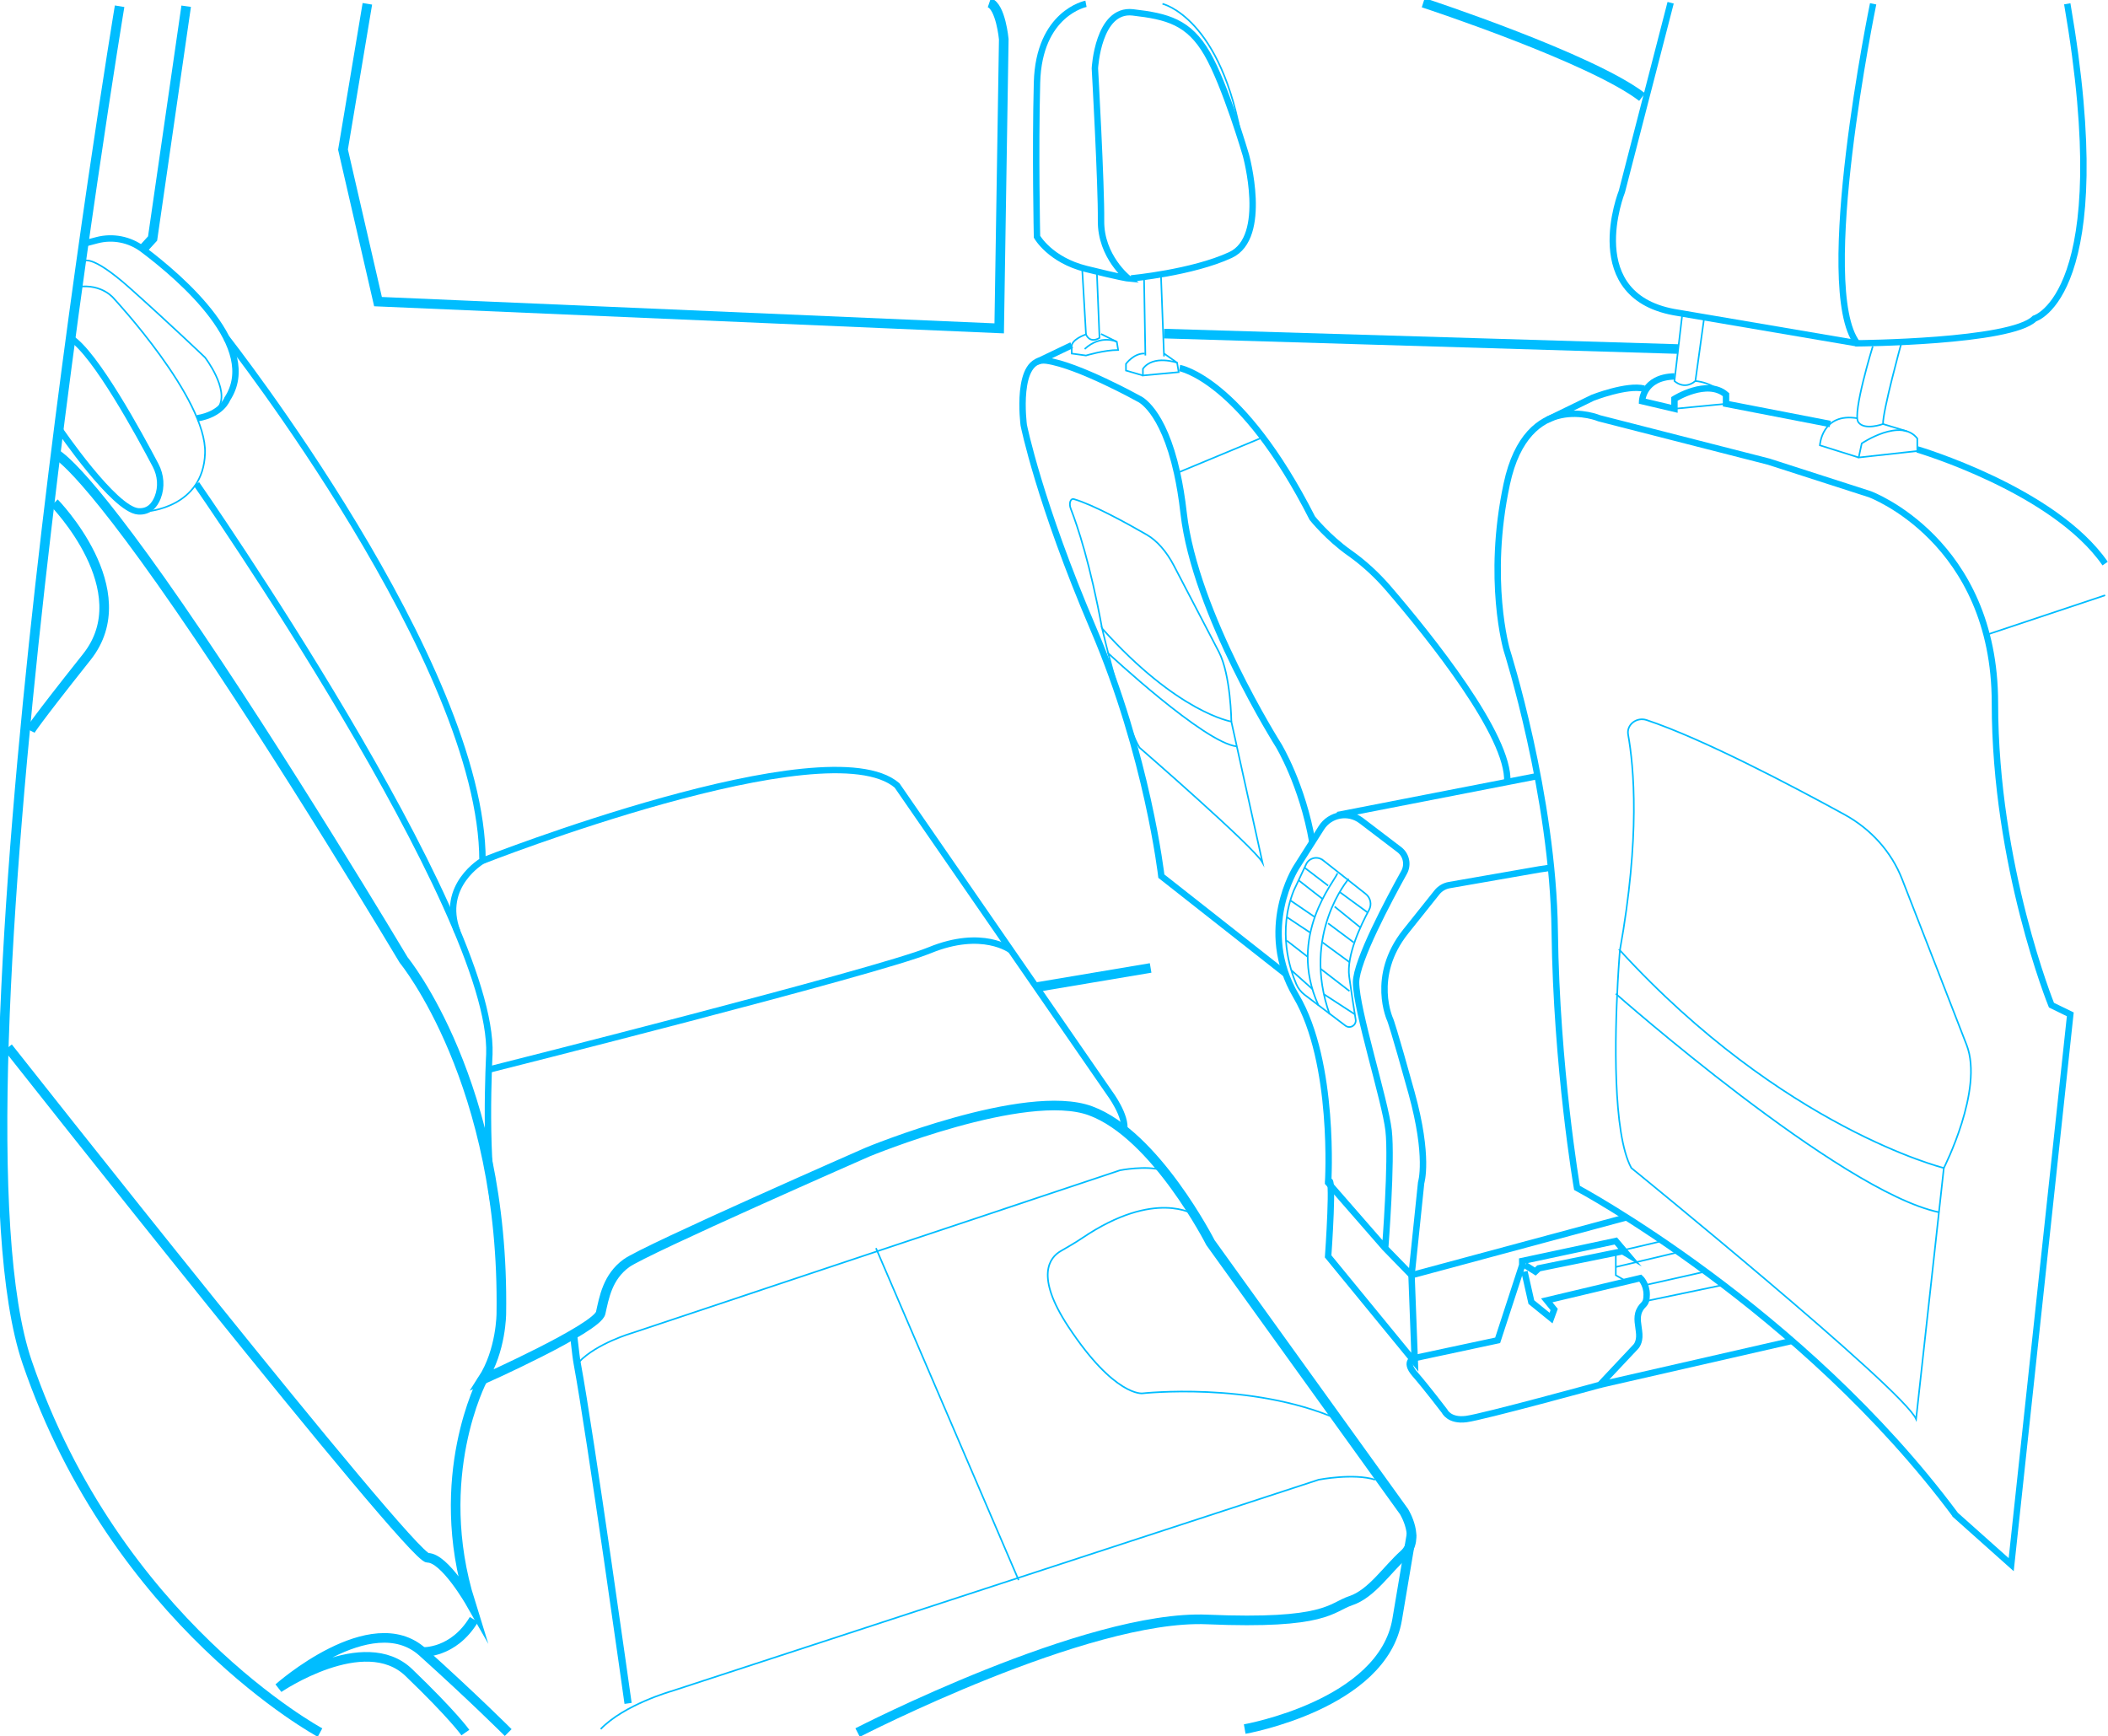 <svg width="1316" height="1084" viewBox="0 0 1316 1084" fill="none" xmlns="http://www.w3.org/2000/svg">
<path d="M357.89 833.08C358.3 833.22 359.17 844.98 360.37 851.44C368.54 895.3 392.1 1063.5 392.1 1063.5" stroke="#00BDFF" stroke-width="4.5" stroke-miterlimit="10"/>
<path d="M361.38 850.43C372.45 838.67 394.6 832.25 394.6 832.25L699.15 730.67C699.15 730.67 715.54 727.41 725.73 730.67" stroke="#00BDFF" stroke-miterlimit="10"/>
<path d="M375 1079.53C389.7 1064.24 419.09 1055.9 419.09 1055.9L823.21 923.85C823.21 923.85 844.96 919.61 858.48 923.85" stroke="#00BDFF" stroke-miterlimit="10"/>
<path d="M546.86 779.26L635.91 986.51" stroke="#00BDFF" stroke-miterlimit="10"/>
<path d="M745.7 758.44C745.7 758.44 721.4 742.03 675.79 772.85C671.39 775.82 666.77 778.47 662.17 781.12C655.41 785.01 645.99 796.46 666.92 828.24C695.79 872.08 713.18 869.94 713.18 869.94C713.18 869.94 780.54 862.39 834.94 885.95" stroke="#00BDFF" stroke-miterlimit="10"/>
<path d="M777.06 1079.53C777.06 1079.53 863.25 1064.42 872.23 1011.09L881.21 957.77" stroke="#00BDFF" stroke-width="6" stroke-miterlimit="10"/>
<path d="M33.89 282.9C33.89 282.9 47.79 286.11 111.95 379.14C176.11 472.17 252.03 599.42 252.03 599.42C252.03 599.42 315.12 675.99 312.98 820.02C312.98 820.02 312.98 843.22 301.22 861.4C301.22 861.4 372.86 829.32 375 819.7C377.14 810.08 379.28 797.24 391.04 788.69C402.8 780.14 541.81 719.19 541.81 719.19C541.81 719.19 640.19 678.56 680.82 693.53C721.45 708.5 755.67 775.81 755.67 775.81L876.5 943.74C876.5 943.74 887.19 960.85 876.5 970.47C865.81 980.09 856.18 995.06 843.35 999.34C830.52 1003.62 828.38 1014.31 753.53 1011.1C678.68 1007.89 535.39 1081.71 535.39 1081.71" stroke="#00BDFF" stroke-width="6" stroke-miterlimit="10"/>
<path d="M301.22 861.4C301.22 861.4 269.14 921.97 293.73 1000.75C293.73 1000.75 277.69 972.6 267 972.6C256.31 972.6 5.02 653.95 5.02 653.95" stroke="#00BDFF" stroke-width="6" stroke-miterlimit="10"/>
<path d="M317.26 1081.71C317.26 1081.71 295.87 1060.28 263.79 1031.41C231.71 1002.54 173.97 1053.87 173.97 1053.87C173.97 1053.87 227.44 1017.51 255.24 1044.25C283.04 1070.99 290.53 1081.72 290.53 1081.72" stroke="#00BDFF" stroke-width="6" stroke-miterlimit="10"/>
<path d="M263.79 1031.42C263.79 1031.42 283.04 1032.49 295.87 1011.1" stroke="#00BDFF" stroke-width="6" stroke-miterlimit="10"/>
<path d="M33.89 313.91C33.89 313.91 87.36 368.44 54.21 410.15C21.06 451.86 18.92 456.13 18.92 456.13" stroke="#00BDFF" stroke-width="6" stroke-miterlimit="10"/>
<path d="M74.669 3.89C74.669 3.89 -38.681 687.63 16.93 850.43C72.54 1013.23 199.78 1081.71 199.78 1081.71" stroke="#00BDFF" stroke-width="6" stroke-miterlimit="10"/>
<path d="M37.1 267.93C37.1 267.93 71.32 318.19 86.29 319.26C92.94 319.74 96.52 315.46 98.45 310.56C101.01 304.05 100.4 296.73 97.15 290.54C87.33 271.85 59.39 220.47 44.1 211.05" stroke="#00BDFF" stroke-width="4" stroke-miterlimit="10"/>
<path d="M91.64 319.29C91.64 319.29 126.93 317.12 128 282.9C129.07 248.68 71.34 186.66 71.34 186.66C71.34 186.66 64.09 176.92 48.46 179.12" stroke="#00BDFF" stroke-miterlimit="10"/>
<path d="M52.22 152.16L60.52 149.98C70.42 147.38 80.95 149.46 89.13 155.61C114.08 174.37 162.94 216.93 141.89 249.05C141.89 249.05 138.51 258.66 123.09 261.16" stroke="#00BDFF" stroke-width="4" stroke-miterlimit="10"/>
<path d="M52.22 163.17C52.22 163.17 56.35 157.84 80.94 179.75C105.53 201.67 128 223.18 128 223.18C128 223.18 143.35 243.15 136.54 254.14" stroke="#00BDFF" stroke-miterlimit="10"/>
<path d="M141.4 211.05C141.4 211.05 301.22 414.43 301.22 537.4C301.22 537.4 274.6 552.82 285.46 581.57" stroke="#00BDFF" stroke-width="4" stroke-miterlimit="10"/>
<path d="M122.66 302.15C122.66 302.15 308.7 569.34 305.5 658.23C305.5 658.23 301.66 729.25 310 760.04" stroke="#00BDFF" stroke-width="4" stroke-miterlimit="10"/>
<path d="M301.22 537.4C301.22 537.4 516.15 452.92 559.99 490.35L692.58 682.31C692.58 682.31 703.46 696.76 701.76 705.83" stroke="#00BDFF" stroke-width="4" stroke-miterlimit="10"/>
<path d="M631.11 593.3C631.11 593.3 613.46 579.7 580.31 593.3C547.16 606.9 305.09 667.83 305.09 667.83" stroke="#00BDFF" stroke-width="4" stroke-miterlimit="10"/>
<path d="M864.74 779.26L829.13 738.42C829.13 738.42 833.73 663.57 809.14 621.87C784.55 580.17 809.14 541.71 809.14 541.71L824.9 516.86C830.3 508.35 841.82 506.29 849.84 512.39L873.56 530.46C877.95 533.8 879.22 539.86 876.54 544.68C867.05 561.76 846.57 600.16 846.57 613.31C846.57 630.42 864.75 687.12 866.89 705.82C869.03 724.52 864.75 779.25 864.75 779.25L881.21 796.16L887.2 738.42C887.2 738.42 892.32 722.42 881.21 682.3C870.1 642.18 867.96 636.83 867.96 636.83C867.96 636.83 855.13 609.69 877.58 581.56L897.05 557.17C898.97 554.76 901.72 553.13 904.76 552.6L960.99 542.79L968.3 541.7" stroke="#00BDFF" stroke-width="4" stroke-miterlimit="10"/>
<path d="M966 262.11L994.31 248.33C994.31 248.33 1015.7 239.95 1026.39 242.63" stroke="#00BDFF" stroke-width="4" stroke-miterlimit="10"/>
<path d="M834.94 508.87L959.91 484.52" stroke="#00BDFF" stroke-width="4" stroke-miterlimit="10"/>
<path d="M1015.38 760.04L881.2 796.17L883.25 850.44L829.14 784.41C829.14 784.41 833.09 728.81 829.14 738.43" stroke="#00BDFF" stroke-width="4" stroke-miterlimit="10"/>
<path d="M825.93 537.07L852.61 558.12C855.65 560.52 856.5 564.75 854.66 568.15C849.54 577.6 840.48 596.58 842.29 609.76C843.64 619.57 845.19 629.47 846.33 636.52C846.91 640.1 842.82 642.56 839.93 640.37L814.51 621.12C812.22 619.38 810.4 617.09 809.27 614.45C805.26 605.08 797.49 581.37 807.71 555.95L815.42 539.56C817.31 535.55 822.44 534.34 825.93 537.08V537.07Z" stroke="#00BDFF" stroke-miterlimit="10"/>
<path d="M834.94 545.24C833.31 550.26 803.44 584.03 823.02 627.55" stroke="#00BDFF" stroke-miterlimit="10"/>
<path d="M841.99 548.68C841.99 548.68 812.22 583.06 830.07 633.27" stroke="#00BDFF" stroke-miterlimit="10"/>
<path d="M1196.94 280.58C1196.94 280.58 1282.31 305.71 1314.21 351.87" stroke="#00BDFF" stroke-width="4" stroke-miterlimit="10"/>
<path d="M1011.29 593.3C1011.29 593.3 1010.59 601.41 1009.92 613.77C1008.17 646.1 1006.63 707.52 1018.42 729.22C1018.42 729.22 1187.54 866.79 1196.2 885.95L1210.11 760.03L1213.51 729.22C1213.51 729.22 1113.16 704.46 1011.28 593.3H1011.29Z" stroke="#00BDFF" stroke-miterlimit="10"/>
<path d="M1008.72 620.45C1008.72 620.45 1148.83 744.01 1210.46 756.85" stroke="#00BDFF" stroke-miterlimit="10"/>
<path d="M1213.52 729.22C1213.52 729.22 1238.48 680.32 1227.78 652.52C1220.53 633.68 1199.95 580.9 1187.43 548.83C1180.83 531.91 1168.12 517.67 1151.48 508.55C1118.86 490.66 1062.86 461.16 1028.01 449.57C1021.71 447.47 1015.32 452.49 1016.42 458.65C1020.04 478.77 1024.03 522.56 1011.28 593.3" stroke="#00BDFF" stroke-miterlimit="10"/>
<path d="M688.01 392.35C688.01 392.35 689.07 396.88 690.81 403.76C695.35 421.74 704.51 455.77 711.37 466.76C711.37 466.76 782.6 528.59 788.14 538.44L772.53 467.79L768.71 450.5C768.71 450.5 735.34 445.2 688.01 392.35Z" stroke="#00BDFF" stroke-miterlimit="10"/>
<path d="M691.5 407.54C691.5 407.54 752.01 464.05 772.14 466" stroke="#00BDFF" stroke-miterlimit="10"/>
<path d="M768.72 450.5C768.72 450.5 768.41 421.43 760.92 406.98C755.84 397.19 741.54 369.78 732.84 353.12C728.25 344.33 722.29 337.54 715.97 333.89C703.58 326.74 682.51 315.12 670.45 311.63C668.27 311 667.18 314.3 668.46 317.6C672.67 328.4 680.69 352.24 688.01 392.33" stroke="#00BDFF" stroke-miterlimit="10"/>
<path d="M1240.23 396.31L1314.21 371.65" stroke="#00BDFF" stroke-miterlimit="10"/>
<path d="M1159.64 261.16C1137.3 257.36 1136.12 278.03 1136.12 278.03L1160.36 285.63M1160.36 285.63L1162.26 276.84C1162.26 276.84 1186.5 260.44 1196.95 273.75V281.59L1160.36 285.63Z" stroke="#00BDFF" stroke-miterlimit="10"/>
<path d="M1190.36 269.24L1175.56 264.73C1175.56 264.73 1163.92 269.01 1160.11 263.54C1156.31 258.07 1169.14 216.25 1169.14 216.25" stroke="#00BDFF" stroke-miterlimit="10"/>
<path d="M1186.96 214.35C1186.96 214.35 1175.32 256.65 1175.55 264.73" stroke="#00BDFF" stroke-miterlimit="10"/>
<path d="M1142.59 264.72L1077.54 252.1V246.42C1065.78 236.2 1045.34 249.03 1045.34 249.03V255.21L1025.14 250.46C1025.14 250.46 1025.62 235.49 1045.34 235.01" stroke="#00BDFF" stroke-width="4" stroke-miterlimit="10"/>
<path d="M1045.34 255.22L1077.54 252.1" stroke="#00BDFF" stroke-miterlimit="10"/>
<path d="M1050.33 195.34L1045.34 237.87C1045.34 237.87 1051.28 243.81 1058.41 237.87L1063.88 198.42" stroke="#00BDFF" stroke-miterlimit="10"/>
<path d="M1073.48 243.89C1073.48 243.89 1067.92 238.83 1058.41 237.88" stroke="#00BDFF" stroke-miterlimit="10"/>
<path d="M1169.38 2.38C1169.38 2.38 1132.8 179.89 1159.41 214.35C1159.41 214.35 1255.4 213.64 1270.13 198.9C1270.13 198.9 1321.93 184.16 1290.57 2.38" stroke="#00BDFF" stroke-width="4" stroke-miterlimit="10"/>
<path d="M1042.96 1.71L1012.54 119.53C1012.54 119.53 985.93 186.06 1047.71 195.33L1159.4 214.34" stroke="#00BDFF" stroke-width="4" stroke-miterlimit="10"/>
<path d="M819.28 525.73C813.07 489.86 798.21 465.39 798.21 465.39C798.21 465.39 746.05 383.05 738.92 320.32C737.84 310.77 736.44 302.48 734.84 295.28C725.97 255.18 711.11 249.03 711.11 249.03C711.11 249.03 673.33 228 653.37 225.15C633.41 222.3 639.11 265.43 639.11 265.43C639.11 265.43 648.73 313.55 682.6 392.68C716.46 471.81 725.02 547.02 725.02 547.02L802.65 608.11" stroke="#00BDFF" stroke-width="4" stroke-miterlimit="10"/>
<path d="M787.75 273.28L734.85 295.29" stroke="#00BDFF" stroke-miterlimit="10"/>
<path d="M647.4 225.9L669.06 215.53" stroke="#00BDFF" stroke-width="4" stroke-miterlimit="10"/>
<path d="M736.43 229.79C736.43 229.79 774.88 236.21 819.28 323.53C819.28 323.53 829.01 335.71 842.57 345.25C851.67 351.66 859.85 359.29 867.1 367.74C892.55 397.4 942.5 459.48 940.96 488.21" stroke="#00BDFF" stroke-width="4" stroke-miterlimit="10"/>
<path d="M677.14 217.91C687.36 208.52 697.22 213.4 697.22 213.4L698.05 218.51C689.38 218.51 677.97 221.96 677.97 221.96L669.06 220.73V217.09C668.11 211.98 677.97 208.77 677.97 208.77C677.97 208.77 680.11 214.71 686.41 210.97L684.75 169.8" stroke="#00BDFF" stroke-miterlimit="10"/>
<path d="M687.36 208.52L697.22 213.4" stroke="#00BDFF" stroke-miterlimit="10"/>
<path d="M675.6 167.89L677.97 208.76" stroke="#00BDFF" stroke-miterlimit="10"/>
<path d="M714.21 173.83L715.04 221.95" stroke="#00BDFF" stroke-miterlimit="10"/>
<path d="M724.78 172.05L726.69 222.54" stroke="#00BDFF" stroke-miterlimit="10"/>
<path d="M713.5 230.27V234.43L735.84 232.35L734.85 226.47C734.85 226.47 720.03 221.24 713.5 230.27Z" stroke="#00BDFF" stroke-miterlimit="10"/>
<path d="M713.5 234.43L702.93 231.34V227.18C702.93 227.18 707.8 220.44 714.63 220.72" stroke="#00BDFF" stroke-miterlimit="10"/>
<path d="M726.69 220.72L734.85 226.47" stroke="#00BDFF" stroke-miterlimit="10"/>
<path d="M677.97 2.38C677.97 2.38 648.54 8.09 647.39 51.57C646.24 95.05 647.39 147.81 647.39 147.81C647.39 147.81 655.51 162.31 677.97 167.89C700.43 173.47 704.35 173.83 704.35 173.83C704.35 173.83 687.12 160.29 687.36 137.83C687.6 115.37 683.53 42.66 683.53 42.66C683.53 42.66 685.46 5.23 707.21 7.73C728.96 10.23 742.14 13.79 753.55 33.39C764.96 52.99 777.79 96.84 777.79 96.84C777.79 96.84 792.05 148.17 768.17 159.22C744.29 170.27 706.15 173.83 706.15 173.83" stroke="#00BDFF" stroke-width="4" stroke-miterlimit="10"/>
<path d="M725.73 2.38C725.73 2.38 762.8 10.81 775.63 89.82" stroke="#00BDFF" stroke-miterlimit="10"/>
<path d="M647.01 616.32L718.32 604.33" stroke="#00BDFF" stroke-width="6" stroke-miterlimit="10"/>
<path d="M952.07 789.83L954.03 791.07L958.49 793.88L960.63 791.86L1008.73 782.08L1013.03 781.21L1015.39 782.64L1008.73 774.8L950.3 787.28V789.85L934.97 836.82L883.26 847.87C883.26 847.87 876.1 849.65 883.26 857.85C890.42 866.05 901.82 881.02 901.82 881.02C901.82 881.02 904.67 887.37 915.36 885.98C926.05 884.59 998.77 864.63 998.77 864.63L1021.23 840.75C1021.23 840.75 1023.73 838.25 1023.37 832.91C1023.01 827.56 1021.3 822.93 1023.4 818.3C1025.5 813.67 1028 815.09 1028 808.32C1028 801.55 1024.08 797.98 1024.08 797.98L965.62 811.88L970.25 817.58L968.3 822.93L956 812.95L951.72 793.9" stroke="#00BDFF" stroke-width="4" stroke-miterlimit="10"/>
<path d="M1008.72 782.07V796.17L1015.38 800.02" stroke="#00BDFF" stroke-miterlimit="10"/>
<path d="M1027.99 812.21L1075.87 802.22" stroke="#00BDFF" stroke-miterlimit="10"/>
<path d="M1015.38 780.13C1015.87 780.13 1014.4 780.13 1014.89 780.13C1015.38 780.13 1037.81 774.78 1037.81 774.78" stroke="#00BDFF" stroke-miterlimit="10"/>
<path d="M1008.72 791.04L1046.53 782.07" stroke="#00BDFF" stroke-miterlimit="10"/>
<path d="M1027.62 802.22L1064.73 793.87" stroke="#00BDFF" stroke-miterlimit="10"/>
<path d="M998.76 864.6L1118.79 837.16" stroke="#00BDFF" stroke-width="4" stroke-miterlimit="10"/>
<path d="M229.34 2.38L214.13 93.39L235.99 188.32L623.79 205.01L626.64 24.47C626.64 24.47 624.74 4.11 617.61 1.7" stroke="#00BDFF" stroke-width="6" stroke-miterlimit="10"/>
<path d="M888.51 1.71C891.36 2.62 993.54 36.36 1025.14 60.6" stroke="#00BDFF" stroke-width="6" stroke-miterlimit="10"/>
<path d="M726.69 208.28L1047.68 217.92" stroke="#00BDFF" stroke-width="6" stroke-miterlimit="10"/>
<path d="M116.23 3.89L95.26 148.89L89.13 155.61" stroke="#00BDFF" stroke-width="6" stroke-miterlimit="10"/>
<path d="M836.36 556.93L853.81 569.72" stroke="#00BDFF" stroke-miterlimit="10"/>
<path d="M833.18 566.03L849.26 579.08" stroke="#00BDFF" stroke-miterlimit="10"/>
<path d="M829.14 576.49L845.08 588.39" stroke="#00BDFF" stroke-miterlimit="10"/>
<path d="M825.66 588.39L842.47 600.73" stroke="#00BDFF" stroke-miterlimit="10"/>
<path d="M824.37 604.81L842.47 618.78" stroke="#00BDFF" stroke-miterlimit="10"/>
<path d="M826.49 620.73L845.81 633.28" stroke="#00BDFF" stroke-miterlimit="10"/>
<path d="M814.41 541.71L829.14 552.96" stroke="#00BDFF" stroke-miterlimit="10"/>
<path d="M810.7 549.6L825.66 561.27" stroke="#00BDFF" stroke-miterlimit="10"/>
<path d="M805.55 562.15L820.81 572.56" stroke="#00BDFF" stroke-miterlimit="10"/>
<path d="M803.32 572.56L818.18 582.44" stroke="#00BDFF" stroke-miterlimit="10"/>
<path d="M803.32 587.26L816.38 597.4" stroke="#00BDFF" stroke-miterlimit="10"/>
<path d="M806.15 605.75L819.28 617.48" stroke="#00BDFF" stroke-miterlimit="10"/>
<path d="M1220.82 945.87C1124.58 816.48 984.5 741.63 984.5 741.63C984.5 741.63 971.67 666.78 970.6 581.57C969.53 496.36 940.66 405.87 940.66 405.87C940.66 405.87 927.83 362.03 940.66 302.15C953.49 242.27 998.4 261.16 998.4 261.16L1104.26 288.25L1167.35 308.57C1167.35 308.57 1245.41 337.44 1245.41 439.03C1245.41 540.62 1280.7 627.56 1280.7 627.56L1292.46 633.29L1255.57 976.89L1220.82 945.88V945.87Z" stroke="#00BDFF" stroke-width="4" stroke-miterlimit="10"/>
</svg>
